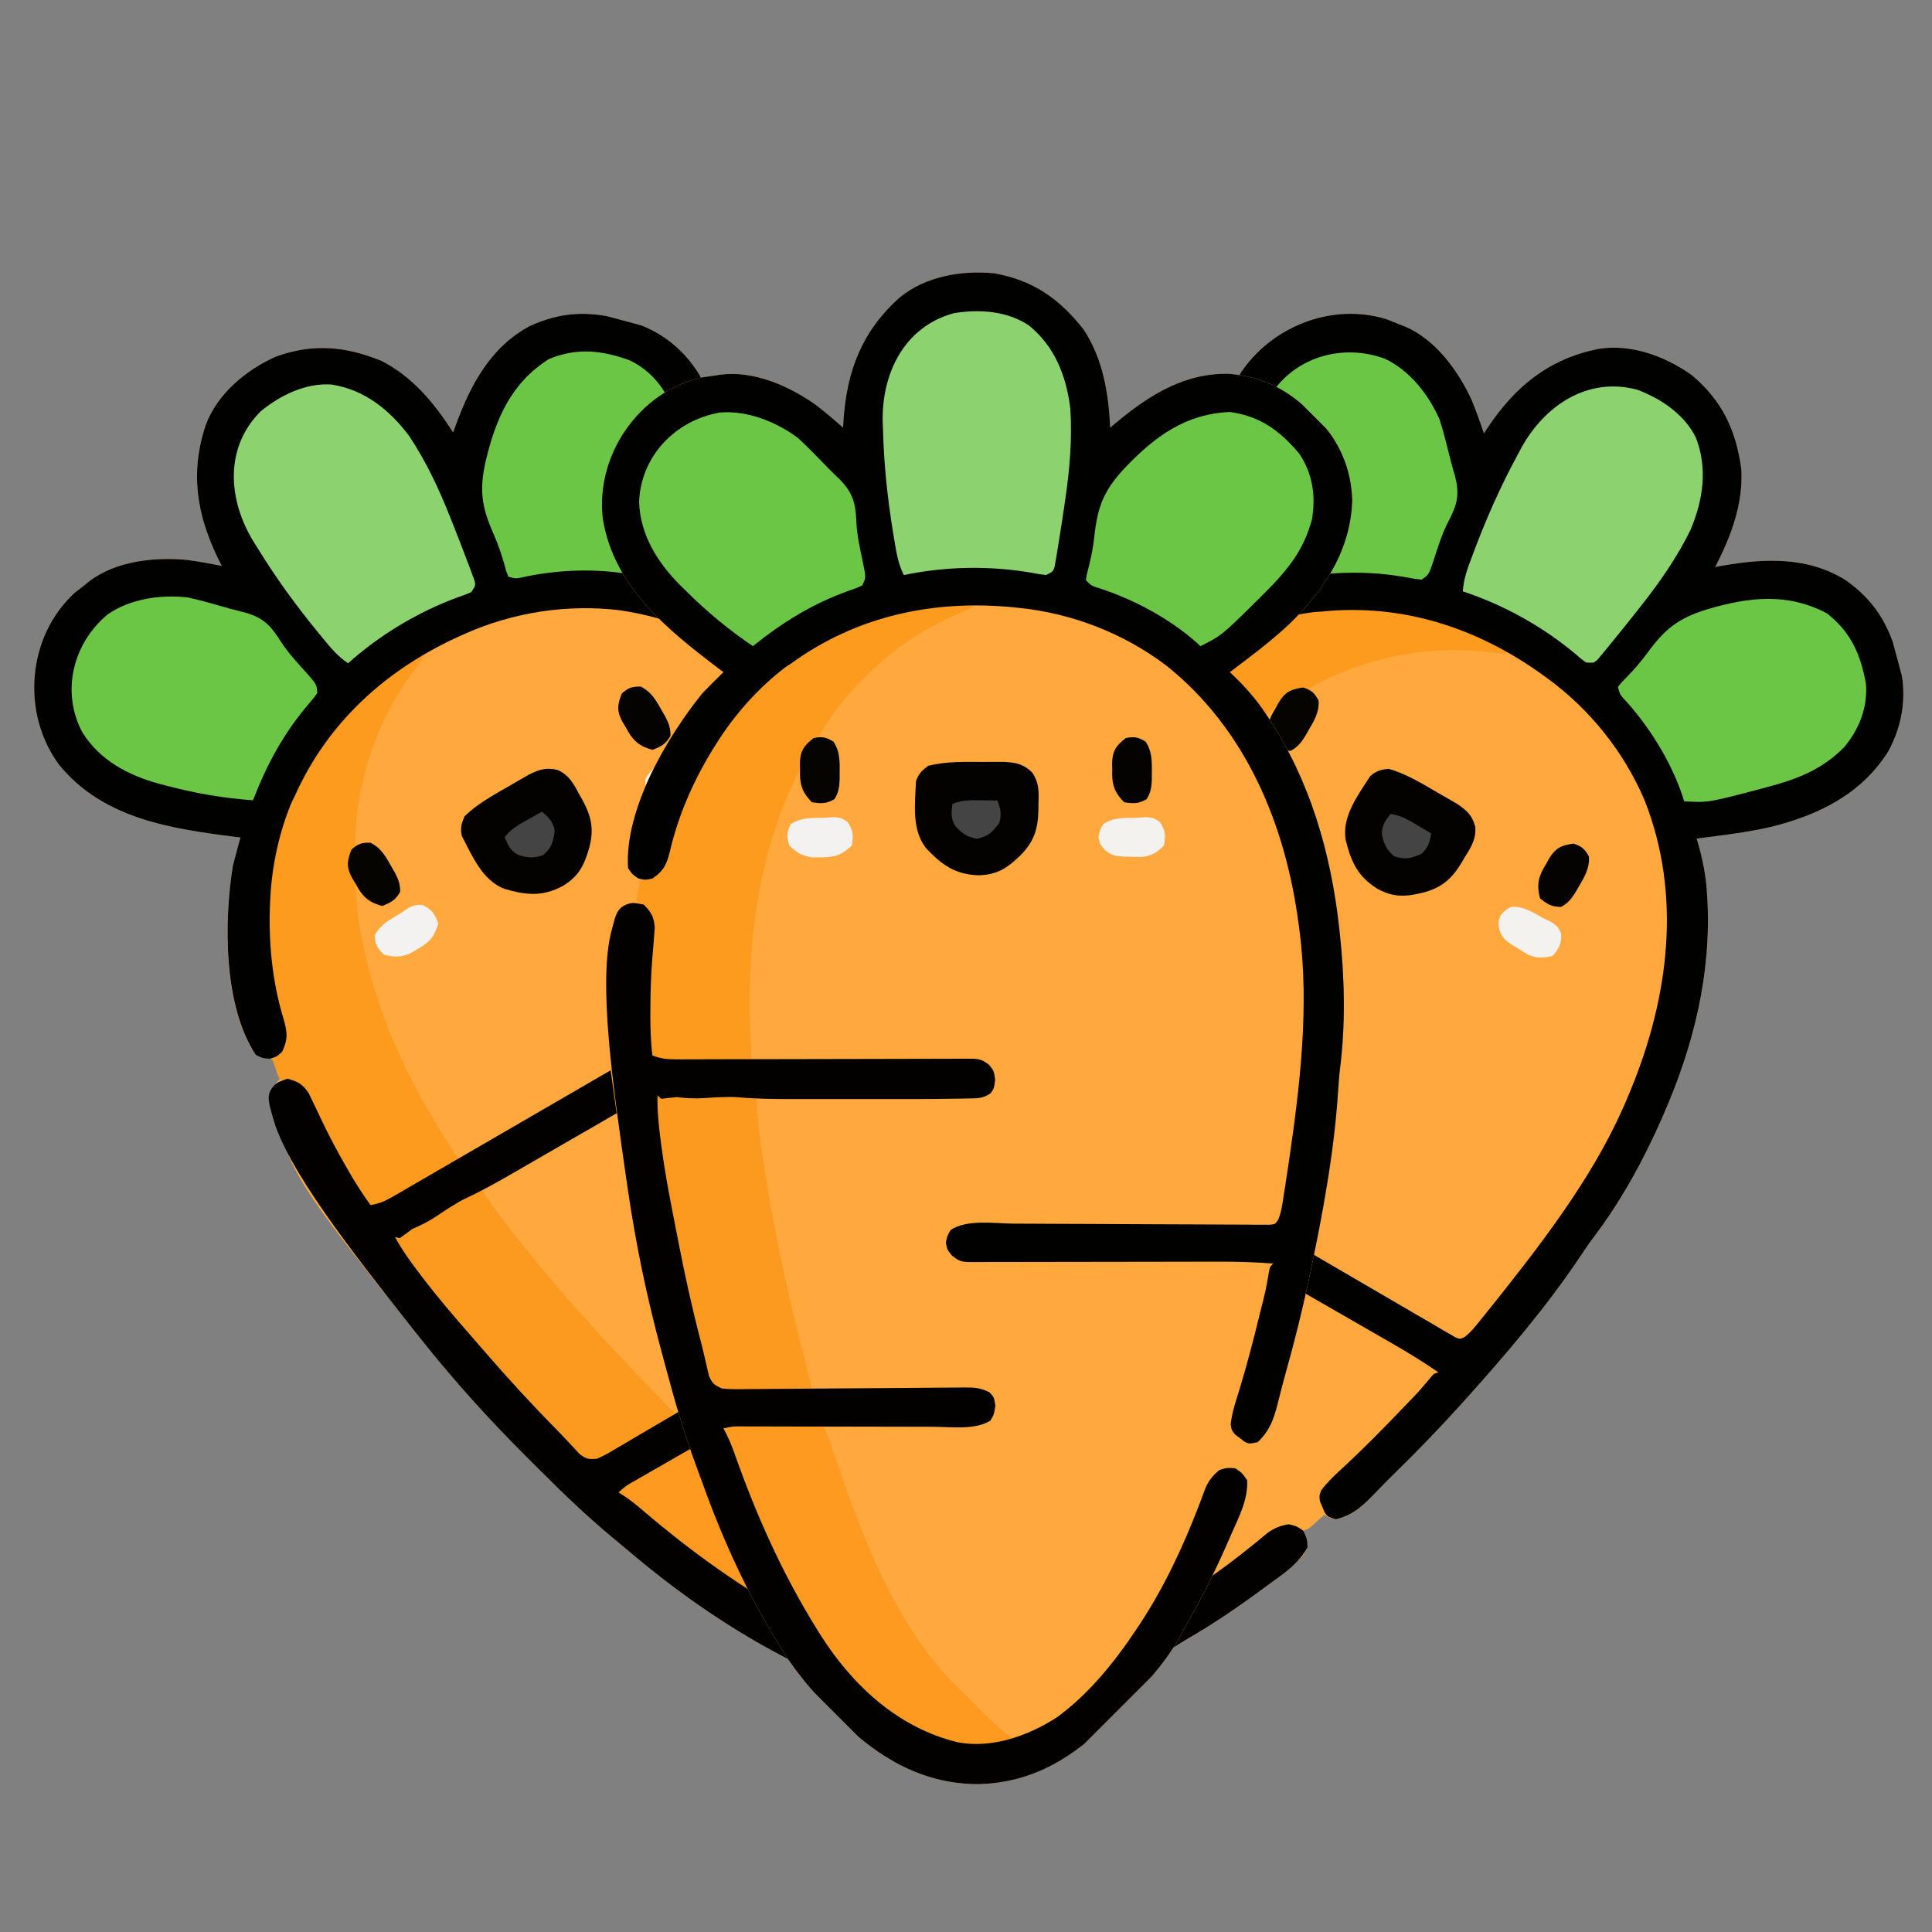 <svg width="200" height="200" viewBox="0 0 200 200" fill="none" xmlns="http://www.w3.org/2000/svg">
<rect x="0" y="0" width="200" height="200" fill="#808080" stroke="none"/>
<g clip-path="url(#clip0_757_5000)">
<g clip-path="url(#clip1_757_5000)">
<path d="M7.727 61.368C8.069 61.095 8.414 60.826 8.764 60.562C8.986 60.38 8.986 60.38 9.213 60.194C11.972 58.078 15.931 57.654 19.303 57.954C20.532 58.117 21.748 58.342 22.963 58.584C22.854 58.373 22.745 58.162 22.633 57.944C20.358 53.316 19.648 48.935 21.303 43.973C22.515 40.75 25.436 38.332 28.501 36.936C32.348 35.527 35.729 35.826 39.473 37.352C42.718 38.986 44.982 41.764 46.908 44.759C47.057 44.346 47.057 44.346 47.209 43.925C48.743 39.78 50.799 35.907 54.853 33.745C58.09 32.273 60.904 32.167 64.288 33.053C64.62 33.134 64.62 33.134 64.958 33.216C68.113 34.042 70.677 35.983 72.384 38.771C74.84 43.377 74.503 48.318 73.112 53.176C72.349 55.675 71.311 58.084 70.294 60.489C70.479 60.534 70.664 60.578 70.855 60.625C72.516 61.045 74.036 61.554 75.571 62.313C75.778 62.415 75.985 62.517 76.198 62.621C83.17 66.143 88.682 71.447 93.285 77.689C93.396 77.838 93.506 77.987 93.619 78.141C96.361 81.885 98.876 86.01 100.676 90.29C100.996 91.038 101.345 91.761 101.706 92.49C104.543 98.242 106.703 104.374 108.686 110.468C108.786 110.776 108.786 110.776 108.888 111.091C109.89 114.192 110.778 117.313 111.584 120.471C111.804 121.329 112.034 122.181 112.285 123.03C112.808 124.82 113.222 126.269 112.639 128.088C112.118 128.622 112.118 128.622 111.64 128.872C111.692 129.104 111.692 129.104 111.745 129.341C111.788 129.543 111.832 129.745 111.876 129.953C111.92 130.154 111.964 130.355 112.009 130.562C112.096 131.097 112.096 131.097 111.964 131.587C112.23 131.626 112.497 131.665 112.771 131.705C113.681 132.047 113.681 132.047 114.121 132.731C114.769 134.282 114.857 135.995 115.038 137.652C115.059 137.832 115.079 138.013 115.1 138.199C115.446 141.26 115.685 144.31 115.686 147.394C115.69 148.064 115.715 148.731 115.743 149.4C115.806 153.011 114.923 156.383 114.018 159.853C113.956 160.097 113.894 160.342 113.83 160.594C112.478 165.854 110.129 170.227 105.36 173.161C100.438 176.037 95.082 176.031 89.718 174.633C86.623 173.805 83.638 172.867 80.808 171.343C80.59 171.226 80.372 171.11 80.147 170.99C74.767 168.082 69.795 164.558 65.132 160.607C64.598 160.156 64.058 159.709 63.518 159.264C60.837 157.033 58.334 154.653 55.875 152.181C55.395 151.699 54.913 151.219 54.43 150.74C50.435 146.76 46.673 142.557 43.181 138.129C42.908 137.785 42.635 137.442 42.362 137.098C30.601 122.257 30.601 122.257 27.82 114.035C27.997 113.042 28.23 112.411 28.967 111.714C28.786 110.986 28.582 110.318 28.201 109.669C27.354 109.398 27.354 109.398 26.484 109.208C23.078 104.253 23.19 95.372 24.103 89.644C24.232 89.123 24.367 88.603 24.51 88.085C24.617 87.694 24.617 87.694 24.726 87.296C24.781 87.1 24.836 86.903 24.892 86.701C24.643 86.671 24.643 86.671 24.389 86.639C17.692 85.79 10.713 84.763 6.153 79.22C2.181 73.913 2.764 65.926 7.727 61.368Z" fill="#FEA83E"/>
<path d="M42.6 68.29C42.963 68.044 43.327 67.799 43.691 67.555C43.748 67.831 43.748 67.831 43.805 68.111C43.365 68.748 42.913 69.365 42.449 69.983C38.835 74.995 36.806 81.323 36.765 87.517C37.194 87.372 37.194 87.372 37.632 87.224C38.328 87.262 38.328 87.262 39.104 87.618C39.702 88.312 40.156 89.065 40.606 89.86C40.702 90.027 40.798 90.194 40.897 90.365C41.25 91.041 41.44 91.564 41.423 92.33C40.945 93.179 40.457 93.44 39.554 93.784C38.643 93.593 38.121 93.374 37.56 92.614C37.294 92.158 37.058 91.687 36.826 91.213C36.831 93.068 37.012 94.826 37.358 96.646C37.43 97.023 37.43 97.023 37.502 97.409C38.972 104.888 42.327 112.085 46.485 118.447C46.836 118.986 47.167 119.537 47.488 120.094C44.615 121.753 41.741 123.412 38.781 125.121C35.781 122.461 33.556 117.574 32.026 113.902C31.721 113.255 31.414 112.764 30.929 112.24C30.322 112.011 30.322 112.011 29.703 111.911C29.46 111.846 29.218 111.781 28.967 111.714C28.728 111.247 28.728 111.247 28.538 110.679C28.474 110.491 28.409 110.303 28.343 110.109C28.296 109.964 28.249 109.818 28.201 109.669C28.371 109.519 28.371 109.519 28.545 109.366C29.12 108.597 29.356 107.797 29.48 106.857C29.349 106.132 29.197 105.509 28.976 104.816C24.883 90.407 30.454 76.6 42.6 68.29Z" fill="#FD9B1F"/>
<path d="M40.756 128.542C40.887 128.051 40.887 128.051 41.595 127.616C41.875 127.464 42.154 127.311 42.442 127.153C42.669 127.014 42.897 126.874 43.131 126.73C43.686 126.435 43.686 126.435 44.177 126.567C44.329 126.378 44.329 126.378 44.484 126.185C44.966 125.679 45.43 125.373 46.035 125.027C46.224 124.917 46.414 124.806 46.609 124.693C47.107 124.46 47.107 124.46 47.597 124.592C47.691 124.465 47.785 124.338 47.881 124.208C48.469 123.625 49.075 123.389 49.84 123.09C49.927 123.224 50.015 123.359 50.105 123.498C51.056 124.943 52.074 126.316 53.146 127.672C53.401 127.995 53.401 127.995 53.66 128.324C57.912 133.687 62.468 138.697 67.242 143.597C68.129 144.508 69.013 145.423 69.897 146.339C68.343 147.434 66.743 148.439 65.106 149.407C64.811 149.583 64.517 149.761 64.225 149.941C63.797 150.205 63.365 150.46 62.932 150.716C62.679 150.868 62.425 151.021 62.163 151.179C61.435 151.431 61.435 151.431 60.708 151.222C60.013 150.782 59.482 150.335 58.907 149.749C58.694 149.533 58.481 149.317 58.262 149.094C57.92 148.738 57.92 148.738 57.571 148.375C57.452 148.253 57.334 148.13 57.211 148.004C51.815 142.433 46.687 136.519 42.084 130.275C41.756 129.832 41.419 129.395 41.066 128.972C40.912 128.759 40.912 128.759 40.756 128.542Z" fill="#FC9A1F"/>
<path d="M7.727 61.369C8.069 61.095 8.414 60.826 8.764 60.562C8.986 60.38 8.986 60.38 9.213 60.194C11.972 58.078 15.931 57.654 19.303 57.954C20.532 58.117 21.748 58.342 22.963 58.584C22.854 58.373 22.745 58.162 22.633 57.944C20.358 53.316 19.648 48.935 21.303 43.973C22.515 40.75 25.436 38.332 28.501 36.936C32.348 35.527 35.729 35.826 39.473 37.352C42.718 38.986 44.982 41.764 46.908 44.759C47.057 44.347 47.057 44.347 47.209 43.925C48.743 39.78 50.798 35.907 54.853 33.745C58.09 32.273 60.904 32.167 64.288 33.053C64.62 33.134 64.62 33.134 64.958 33.216C68.113 34.042 70.677 35.983 72.384 38.771C74.84 43.377 74.503 48.318 73.112 53.176C72.349 55.675 71.311 58.084 70.294 60.489C70.479 60.534 70.664 60.579 70.855 60.625C72.516 61.045 74.036 61.554 75.571 62.314C75.778 62.415 75.985 62.517 76.198 62.621C83.17 66.143 88.682 71.447 93.285 77.69C93.396 77.838 93.506 77.987 93.619 78.141C96.36 81.885 98.876 86.01 100.676 90.29C100.996 91.038 101.345 91.761 101.706 92.49C104.543 98.242 106.703 104.374 108.686 110.468C108.786 110.776 108.786 110.776 108.888 111.091C109.89 114.192 110.778 117.313 111.584 120.471C111.804 121.329 112.034 122.181 112.285 123.03C112.809 124.827 113.195 126.257 112.639 128.088C111.951 128.692 111.951 128.692 111.412 128.719C111.118 128.677 111.118 128.677 110.817 128.635C110.62 128.611 110.424 128.588 110.222 128.564C109.678 128.346 109.678 128.346 109.289 127.873C108.813 126.757 108.575 125.613 108.312 124.431C107.702 121.799 106.995 119.205 106.234 116.613C106.183 116.438 106.132 116.263 106.079 116.082C105.539 114.153 105.539 114.153 104.858 112.272C104.661 111.755 104.661 111.755 104.792 111.265C103.07 112.084 101.411 112.982 99.763 113.941C99.515 114.084 99.267 114.228 99.011 114.376C98.477 114.685 97.943 114.995 97.409 115.305C96.564 115.795 95.719 116.284 94.874 116.773C93.084 117.809 91.294 118.847 89.504 119.884C87.423 121.091 85.342 122.297 83.26 123.501C82.426 123.984 81.593 124.468 80.759 124.951C80.252 125.245 79.744 125.539 79.236 125.833C79.003 125.968 78.771 126.104 78.531 126.243C78.319 126.365 78.108 126.488 77.889 126.614C77.705 126.721 77.52 126.827 77.331 126.938C76.663 127.287 76.343 127.297 75.589 127.18C74.843 126.898 74.843 126.898 74.367 126.343C74.125 125.654 74.125 125.654 74.137 124.934C75.061 123.116 77.689 122.121 79.414 121.142C79.669 120.996 79.924 120.851 80.187 120.701C80.736 120.387 81.286 120.074 81.836 119.761C82.854 119.18 83.87 118.598 84.887 118.016C85.035 117.931 85.183 117.846 85.336 117.758C85.485 117.673 85.634 117.587 85.788 117.499C87.805 116.343 89.824 115.189 91.844 114.039C93.359 113.177 94.871 112.311 96.381 111.443C96.957 111.113 97.534 110.784 98.112 110.457C98.916 110.001 99.718 109.54 100.519 109.078C100.759 108.944 101 108.809 101.248 108.67C101.465 108.544 101.681 108.417 101.904 108.287C102.189 108.125 102.189 108.125 102.479 107.959C102.932 107.63 102.932 107.63 102.971 107.087C102.859 106.233 102.537 105.459 102.224 104.662C102.12 104.39 102.12 104.39 102.013 104.113C101.8 103.562 101.584 103.012 101.368 102.462C101.192 102.012 101.192 102.012 101.013 101.553C98.053 94.087 94.741 86.3 89.799 79.91C89.676 79.75 89.554 79.589 89.427 79.424C83.11 71.224 74.613 64.713 64.157 63.173C58.726 62.519 53.149 63.377 48.158 65.598C47.993 65.671 47.828 65.745 47.658 65.82C40.025 69.254 33.941 74.729 30.507 82.423C30.4 82.639 30.293 82.854 30.183 83.076C28.922 86.082 28.168 89.546 27.992 92.789C27.983 92.968 27.973 93.147 27.963 93.332C27.77 97.415 28.159 101.536 29.346 105.457C29.75 106.821 29.833 107.593 29.2 108.885C28.637 109.391 28.637 109.391 27.956 109.603C27.198 109.548 27.198 109.548 26.484 109.209C23.125 104.158 23.178 95.443 24.103 89.644C24.232 89.123 24.367 88.603 24.51 88.085C24.617 87.694 24.617 87.694 24.726 87.296C24.781 87.1 24.836 86.903 24.892 86.701C24.643 86.671 24.643 86.671 24.389 86.639C17.692 85.79 10.713 84.763 6.153 79.22C2.181 73.913 2.764 65.926 7.727 61.369Z" fill="#010100"/>
<path d="M26.989 42.577C29.016 40.916 31.62 39.632 34.303 39.805C37.703 40.324 40.312 42.407 42.344 45.114C44.126 47.784 45.46 50.647 46.635 53.624C46.71 53.811 46.785 53.998 46.862 54.192C47.371 55.465 47.864 56.743 48.347 58.025C48.453 58.3 48.557 58.574 48.666 58.857C48.75 59.089 48.835 59.321 48.922 59.559C48.993 59.753 49.065 59.947 49.138 60.147C49.227 60.627 49.227 60.627 48.785 61.297C48.177 61.56 48.177 61.56 47.394 61.828C43.237 63.366 39.339 65.708 36.035 68.658C34.935 67.937 34.176 66.991 33.351 65.984C33.203 65.804 33.054 65.624 32.901 65.438C30.61 62.637 28.517 59.762 26.629 56.675C26.438 56.372 26.438 56.372 26.243 56.064C23.589 51.729 23.223 46.337 26.989 42.577Z" fill="#8CD26F"/>
<path d="M11.134 63.612C13.463 61.982 16.666 61.521 19.459 61.851C20.91 62.171 22.337 62.591 23.765 62.998C24.276 63.141 24.791 63.269 25.306 63.394C27.2 63.919 27.982 64.687 29.021 66.335C29.799 67.56 30.793 68.612 31.759 69.689C32.789 70.86 32.789 70.86 32.842 71.746C32.478 72.265 32.478 72.265 31.973 72.843C29.355 75.926 27.642 79.088 26.189 82.843C23.17 82.635 20.296 82.137 17.368 81.367C17.07 81.29 16.772 81.214 16.465 81.135C13.273 80.263 10.337 78.701 8.534 75.829C6.294 71.633 7.537 66.611 11.134 63.612Z" fill="#6CC646"/>
<path d="M50.303 47.63C51.347 43.303 52.922 39.639 56.828 37.166C59.739 35.968 62.291 36.255 65.202 37.307C67.427 38.392 68.893 40.235 69.746 42.548C70.607 45.738 70.175 48.369 69.328 51.523C69.243 51.841 69.158 52.158 69.07 52.486C67.659 57.631 67.659 57.631 66.304 59.683C66.162 59.648 66.021 59.614 65.875 59.579C62.036 58.778 57.676 58.937 53.856 59.811C53.366 59.896 53.366 59.896 52.631 59.699C52.408 59.155 52.408 59.155 52.206 58.402C51.908 57.361 51.581 56.382 51.142 55.391C49.854 52.481 49.581 50.751 50.303 47.63Z" fill="#6CC646"/>
<path d="M64.031 154.493C64.696 153.608 65.581 153.11 66.518 152.558C66.687 152.459 66.856 152.359 67.03 152.256C67.386 152.046 67.742 151.838 68.099 151.63C68.646 151.311 69.188 150.985 69.73 150.658C70.077 150.455 70.424 150.253 70.772 150.051C70.933 149.952 71.095 149.854 71.262 149.752C72.391 149.109 72.391 149.109 73.176 149.323C73.781 149.774 74.354 150.237 74.917 150.74C75.148 150.943 75.378 151.146 75.616 151.355C75.984 151.681 75.984 151.681 76.36 152.013C82.504 157.382 89.983 163.314 97.997 165.469C98.164 165.514 98.331 165.559 98.503 165.605C98.854 165.7 99.205 165.793 99.557 165.886C100.089 166.027 100.62 166.171 101.151 166.315C102.782 166.753 104.383 167.166 106.066 167.333C103.491 170.142 100.313 171.441 96.51 171.607C91.755 171.805 86.935 170.125 82.775 167.927C82.522 167.793 82.522 167.793 82.263 167.657C75.58 164.086 69.746 159.423 64.031 154.493Z" fill="#FD9A1F"/>
<path d="M48.087 84.505C49.44 83.188 51.136 82.267 52.763 81.338C52.994 81.203 53.226 81.068 53.464 80.929C53.689 80.8 53.914 80.671 54.145 80.537C54.347 80.421 54.548 80.306 54.755 80.186C55.862 79.644 56.538 79.414 57.752 79.715C58.909 80.251 59.379 81.118 59.955 82.214C60.054 82.389 60.154 82.565 60.257 82.745C61.222 84.496 61.515 85.823 60.989 87.797C60.449 89.631 59.916 90.689 58.294 91.698C56.164 92.84 54.515 92.682 52.224 92.016C49.926 91.133 48.889 88.613 47.806 86.533C47.637 85.705 47.762 85.293 48.087 84.505Z" fill="#030201"/>
<path d="M66.814 80.651C67.398 79.5 68.35 79.039 69.438 78.397C69.711 78.21 69.983 78.023 70.264 77.83C70.993 77.499 70.993 77.499 71.77 77.543C72.722 78.024 72.998 78.451 73.362 79.448C73.062 80.492 72.801 80.991 71.927 81.65C71.652 81.796 71.377 81.942 71.093 82.093C70.817 82.244 70.541 82.394 70.257 82.549C69.442 82.946 69.158 83.035 68.265 82.897C67.519 82.615 67.519 82.615 67.044 82.06C66.801 81.371 66.801 81.371 66.814 80.651Z" fill="#F4F2EF"/>
<path d="M38.811 96.805C39.416 95.667 40.362 95.198 41.451 94.556C41.723 94.368 41.996 94.181 42.276 93.988C43.006 93.658 43.006 93.658 43.782 93.702C44.735 94.182 45.01 94.61 45.375 95.607C44.965 96.998 44.431 97.567 43.182 98.272C42.92 98.427 42.659 98.581 42.389 98.74C41.398 99.115 40.803 99.077 39.777 98.839C39.049 98.159 38.815 97.806 38.811 96.805Z" fill="#F4F2F0"/>
<path d="M36.389 87.942C37.077 87.337 37.438 87.221 38.352 87.236C39.504 87.821 39.983 88.758 40.606 89.861C40.702 90.027 40.798 90.194 40.897 90.366C41.25 91.041 41.44 91.564 41.423 92.33C40.945 93.179 40.457 93.44 39.554 93.785C38.331 93.438 37.688 92.985 37.034 91.885C36.951 91.736 36.869 91.586 36.784 91.432C36.693 91.287 36.603 91.141 36.509 90.991C35.851 89.838 35.893 89.153 36.389 87.942Z" fill="#060401"/>
<path d="M64.376 71.783C65.064 71.178 65.426 71.062 66.339 71.077C67.491 71.663 67.97 72.6 68.593 73.702C68.689 73.869 68.785 74.035 68.884 74.207C69.237 74.883 69.427 75.406 69.41 76.172C68.932 77.021 68.444 77.282 67.542 77.626C66.319 77.28 65.676 76.827 65.021 75.727C64.939 75.577 64.856 75.428 64.771 75.274C64.681 75.128 64.59 74.983 64.497 74.833C63.838 73.679 63.88 72.994 64.376 71.783Z" fill="#050301"/>
<path d="M52.239 86.669C52.884 85.816 53.669 85.387 54.594 84.868C54.876 84.709 55.157 84.55 55.448 84.387C55.664 84.267 55.879 84.147 56.102 84.024C56.816 84.632 57.212 85.017 57.424 85.955C57.255 87.192 57.154 87.686 56.226 88.526C55.196 88.863 54.647 88.817 53.633 88.49C52.85 88.07 52.573 87.466 52.239 86.669Z" fill="#444444"/>
<path d="M28.214 112.564C28.647 112.012 28.913 111.979 29.769 111.666C30.855 111.965 31.316 112.219 31.957 113.157C32.111 113.468 32.26 113.781 32.403 114.097C32.525 114.346 32.525 114.346 32.649 114.6C32.881 115.077 33.106 115.556 33.329 116.037C34.106 117.682 34.964 119.265 35.87 120.842C35.984 121.041 36.098 121.24 36.216 121.446C36.878 122.589 37.577 123.677 38.356 124.744C39.25 124.608 39.893 124.322 40.673 123.87C41.031 123.663 41.031 123.663 41.397 123.453C41.786 123.225 41.786 123.225 42.184 122.993C42.459 122.834 42.734 122.674 43.018 122.51C43.616 122.164 44.213 121.818 44.81 121.47C45.753 120.921 46.698 120.374 47.643 119.827C49.136 118.963 50.629 118.097 52.121 117.23C54.795 115.677 57.47 114.125 60.147 112.576C61.086 112.031 62.025 111.486 62.964 110.941C63.683 110.522 64.404 110.105 65.124 109.688C65.385 109.536 65.645 109.384 65.914 109.227C66.151 109.09 66.389 108.953 66.633 108.811C66.943 108.631 66.943 108.631 67.26 108.447C67.942 108.086 68.264 108.057 69.038 108.158C69.795 108.459 69.795 108.459 70.356 109.185C70.692 110.014 70.692 110.014 70.644 110.614C70.242 111.513 69.685 111.778 68.846 112.283C68.691 112.378 68.535 112.473 68.375 112.57C67.878 112.871 67.378 113.166 66.877 113.46C66.561 113.648 66.246 113.836 65.93 114.023C64.936 114.61 63.937 115.187 62.938 115.762C62.571 115.974 62.205 116.186 61.839 116.398C61.078 116.837 60.317 117.276 59.556 117.715C58.585 118.274 57.616 118.834 56.646 119.395C55.892 119.831 55.139 120.266 54.384 120.701C54.027 120.907 53.669 121.114 53.312 121.321C51.56 122.334 49.816 123.323 47.974 124.167C47.042 124.674 46.168 125.233 45.294 125.831C44.452 126.403 43.625 126.82 42.687 127.219C42.451 127.394 42.214 127.569 41.97 127.75C41.775 127.893 41.579 128.035 41.378 128.183C41.216 128.139 41.054 128.096 40.887 128.051C41.603 129.366 42.445 130.544 43.351 131.734C43.504 131.937 43.658 132.139 43.817 132.347C45.326 134.313 46.923 136.194 48.557 138.056C49.126 138.706 49.691 139.358 50.256 140.011C52.628 142.742 55.053 145.4 57.598 147.971C58.005 148.386 58.403 148.808 58.798 149.234C59.015 149.464 59.231 149.694 59.454 149.932C59.633 150.125 59.811 150.318 59.995 150.517C60.686 151.052 60.934 151.077 61.811 151.007C62.605 150.664 63.334 150.221 64.075 149.778C64.412 149.58 64.412 149.58 64.757 149.379C65.246 149.093 65.733 148.806 66.22 148.517C66.991 148.061 67.764 147.608 68.537 147.157C70.458 146.035 72.376 144.907 74.292 143.778C75.912 142.824 77.533 141.873 79.157 140.926C79.919 140.48 80.678 140.03 81.437 139.58C81.904 139.307 82.372 139.034 82.839 138.762C83.155 138.572 83.155 138.572 83.477 138.378C84.377 137.859 84.959 137.55 86.01 137.496C86.671 137.69 86.671 137.69 87.241 138.385C87.569 139.245 87.569 139.245 87.568 139.984C86.677 141.644 84.404 142.553 82.8 143.47C82.5 143.643 82.5 143.643 82.194 143.819C81.765 144.066 81.335 144.313 80.906 144.559C80.226 144.949 79.547 145.339 78.869 145.73C77.431 146.558 75.992 147.384 74.554 148.211C72.879 149.173 71.206 150.135 69.532 151.098C68.863 151.483 68.193 151.868 67.522 152.252C67.115 152.487 66.707 152.721 66.299 152.956C66.112 153.063 65.925 153.17 65.733 153.28C64.81 153.794 64.81 153.794 64.031 154.493C64.229 154.619 64.427 154.746 64.63 154.876C65.301 155.33 65.903 155.804 66.515 156.333C71.607 160.682 76.926 164.52 82.841 167.682C83.03 167.783 83.219 167.884 83.414 167.988C88.937 170.874 95.199 172.295 101.27 170.517C104.681 169.339 107.291 166.266 108.893 163.121C110.537 159.393 111.197 155.203 111.45 151.164C111.464 150.967 111.477 150.769 111.491 150.565C111.769 146.023 111.367 141.291 110.65 136.803C110.623 136.632 110.596 136.461 110.568 136.284C110.491 135.81 110.41 135.337 110.328 134.864C110.257 133.974 110.344 133.385 110.655 132.551C111.227 131.948 111.227 131.948 111.964 131.587C112.853 131.645 112.853 131.645 113.681 132.047C114.753 133.741 114.825 135.699 115.038 137.652C115.059 137.832 115.079 138.013 115.1 138.199C115.446 141.26 115.685 144.31 115.686 147.394C115.69 148.064 115.715 148.731 115.743 149.4C115.806 153.011 114.923 156.384 114.018 159.853C113.956 160.098 113.894 160.342 113.83 160.594C112.478 165.854 110.129 170.227 105.36 173.161C100.438 176.038 95.082 176.031 89.718 174.634C86.623 173.805 83.638 172.867 80.808 171.343C80.59 171.227 80.372 171.11 80.147 170.99C74.767 168.082 69.795 164.558 65.132 160.608C64.598 160.156 64.058 159.71 63.518 159.264C60.837 157.034 58.334 154.653 55.875 152.181C55.395 151.699 54.913 151.219 54.43 150.741C50.435 146.76 46.673 142.557 43.181 138.129C42.908 137.785 42.679 137.503 42.362 137.098C36.76 129.956 29.582 120.945 28.207 115.536C27.906 114.354 27.497 113.476 28.214 112.564Z" fill="#020100"/>
</g>
<g clip-path="url(#clip2_757_5000)">
<path d="M143.59 33.06C143.998 33.219 144.404 33.384 144.807 33.556C145.076 33.657 145.076 33.657 145.351 33.76C148.563 35.091 150.91 38.308 152.335 41.378C152.809 42.524 153.222 43.689 153.62 44.863C153.749 44.663 153.877 44.463 154.009 44.258C156.88 39.973 160.318 37.167 165.443 36.12C168.841 35.558 172.395 36.879 175.137 38.835C178.28 41.462 179.712 44.539 180.262 48.545C180.47 52.172 179.196 55.522 177.565 58.687C177.997 58.61 177.997 58.61 178.438 58.532C182.795 57.787 187.176 57.631 191.076 60.062C193.969 62.129 195.468 64.512 196.393 67.886C196.489 68.214 196.489 68.214 196.587 68.548C197.449 71.693 197.05 74.884 195.489 77.756C192.729 82.186 188.281 84.365 183.378 85.59C180.832 86.178 178.227 86.484 175.636 86.805C175.69 86.988 175.743 87.171 175.799 87.359C176.265 89.008 176.584 90.579 176.694 92.288C176.71 92.518 176.725 92.748 176.741 92.985C177.178 100.783 175.34 108.209 172.235 115.317C172.162 115.487 172.088 115.657 172.012 115.832C170.139 120.078 167.825 124.318 165.018 128.018C164.53 128.668 164.079 129.333 163.628 130.009C160.065 135.342 155.835 140.279 151.548 145.043C151.332 145.284 151.332 145.284 151.11 145.53C148.926 147.948 146.667 150.278 144.335 152.555C143.702 153.174 143.079 153.799 142.469 154.441C141.18 155.789 140.133 156.872 138.266 157.277C137.543 157.093 137.543 157.093 137.088 156.804C136.912 156.965 136.912 156.965 136.733 157.129C136.58 157.267 136.427 157.406 136.269 157.549C136.117 157.687 135.965 157.826 135.808 157.968C135.389 158.311 135.389 158.311 134.898 158.442C134.998 158.692 135.097 158.942 135.2 159.199C135.358 160.159 135.358 160.159 134.986 160.882C133.967 162.219 132.527 163.151 131.183 164.136C131.037 164.244 130.891 164.352 130.74 164.463C128.262 166.294 125.74 168.026 123.07 169.568C122.492 169.907 121.927 170.262 121.361 170.621C118.265 172.48 114.903 173.402 111.446 174.353C111.203 174.422 110.96 174.49 110.71 174.561C105.479 176.02 100.518 176.173 95.592 173.51C90.64 170.685 87.968 166.043 86.496 160.699C85.665 157.605 84.986 154.551 84.891 151.338C84.882 151.091 84.874 150.844 84.865 150.589C84.694 144.476 85.26 138.408 86.35 132.395C86.474 131.705 86.591 131.015 86.707 130.325C87.297 126.888 88.108 123.529 89.019 120.164C89.197 119.508 89.371 118.85 89.544 118.192C90.994 112.742 92.752 107.383 94.841 102.145C95.002 101.737 95.163 101.328 95.324 100.92C102.296 83.314 102.296 83.314 108.026 76.794C108.976 76.452 109.638 76.338 110.61 76.628C111.15 76.107 111.626 75.596 111.999 74.942C111.809 74.072 111.809 74.072 111.539 73.225C114.126 67.797 121.874 63.453 127.291 61.381C127.807 61.231 128.325 61.088 128.845 60.953C129.237 60.851 129.237 60.851 129.637 60.746C129.834 60.695 130.031 60.645 130.234 60.592C130.136 60.361 130.136 60.361 130.037 60.125C127.423 53.902 124.823 47.344 127.344 40.623C129.954 34.53 137.162 31.041 143.59 33.06Z" fill="#FEA83E"/>
<path d="M155.032 66.722C155.427 66.913 155.821 67.106 156.215 67.299C156.004 67.486 156.004 67.486 155.79 67.676C155.019 67.614 154.259 67.531 153.492 67.438C147.343 66.814 140.849 68.221 135.464 71.282C135.805 71.582 135.805 71.582 136.152 71.887C136.467 72.509 136.467 72.509 136.546 73.358C136.245 74.223 135.819 74.993 135.355 75.78C135.259 75.947 135.162 76.113 135.063 76.285C134.655 76.928 134.297 77.355 133.625 77.723C132.651 77.733 132.18 77.441 131.431 76.832C131.141 75.947 131.07 75.385 131.448 74.519C131.709 74.061 132 73.621 132.294 73.183C130.69 74.115 129.258 75.15 127.855 76.361C127.564 76.611 127.564 76.611 127.266 76.866C121.524 81.879 116.968 88.383 113.538 95.165C113.247 95.738 112.935 96.3 112.614 96.857C109.74 95.198 106.867 93.539 103.906 91.83C104.71 87.902 107.83 83.532 110.245 80.371C110.653 79.783 110.924 79.272 111.136 78.59C111.03 77.95 111.03 77.95 110.807 77.364C110.742 77.121 110.677 76.878 110.61 76.628C110.895 76.187 110.895 76.187 111.292 75.739C111.423 75.589 111.553 75.439 111.688 75.284C111.79 75.171 111.893 75.058 111.998 74.941C112.213 75.014 112.213 75.014 112.432 75.088C113.386 75.202 114.196 75.006 115.073 74.643C115.635 74.168 116.099 73.725 116.588 73.186C127.021 62.437 141.763 60.358 155.032 66.722Z" fill="#FD9B1F"/>
<path d="M101.931 95.251C102.422 95.119 102.422 95.119 103.152 95.515C103.424 95.681 103.696 95.846 103.977 96.017C104.211 96.144 104.446 96.271 104.688 96.401C105.221 96.735 105.221 96.735 105.352 97.226C105.592 97.263 105.592 97.263 105.836 97.301C106.515 97.466 107.012 97.714 107.614 98.065C107.805 98.174 107.995 98.283 108.191 98.395C108.641 98.71 108.641 98.71 108.773 99.201C108.929 99.218 109.086 99.236 109.247 99.254C110.046 99.472 110.553 99.879 111.195 100.392C111.122 100.535 111.049 100.678 110.974 100.825C110.198 102.371 109.518 103.939 108.88 105.546C108.727 105.928 108.727 105.928 108.572 106.317C106.054 112.681 103.993 119.131 102.136 125.716C101.79 126.94 101.44 128.163 101.089 129.386C99.363 128.588 97.693 127.704 96.037 126.771C95.737 126.604 95.436 126.438 95.133 126.275C94.691 126.036 94.254 125.79 93.817 125.543C93.557 125.4 93.298 125.256 93.031 125.108C92.448 124.604 92.448 124.604 92.266 123.87C92.299 123.048 92.421 122.365 92.641 121.573C92.722 121.281 92.803 120.989 92.886 120.688C93.023 120.214 93.023 120.214 93.162 119.73C93.209 119.566 93.256 119.402 93.304 119.232C95.431 111.774 97.988 104.376 101.094 97.268C101.314 96.762 101.524 96.252 101.714 95.734C101.822 95.495 101.822 95.495 101.931 95.251Z" fill="#FC9A1F"/>
<path d="M143.59 33.06C143.998 33.219 144.404 33.384 144.807 33.556C145.076 33.657 145.076 33.657 145.351 33.76C148.563 35.091 150.909 38.308 152.335 41.378C152.809 42.524 153.222 43.689 153.62 44.863C153.748 44.663 153.877 44.463 154.009 44.258C156.88 39.973 160.318 37.167 165.443 36.12C168.841 35.558 172.395 36.879 175.137 38.835C178.28 41.462 179.712 44.539 180.262 48.545C180.47 52.172 179.196 55.522 177.565 58.687C177.997 58.61 177.997 58.61 178.438 58.532C182.795 57.787 187.176 57.631 191.076 60.062C193.969 62.129 195.468 64.512 196.393 67.886C196.489 68.214 196.489 68.214 196.586 68.548C197.449 71.693 197.05 74.884 195.489 77.756C192.728 82.186 188.281 84.365 183.378 85.59C180.832 86.178 178.226 86.484 175.636 86.805C175.69 86.988 175.743 87.171 175.799 87.359C176.265 89.008 176.584 90.579 176.694 92.288C176.71 92.518 176.725 92.748 176.741 92.985C177.177 100.783 175.34 108.209 172.235 115.317C172.161 115.487 172.088 115.656 172.012 115.832C170.139 120.078 167.825 124.318 165.018 128.018C164.53 128.668 164.078 129.333 163.628 130.009C160.065 135.342 155.835 140.279 151.548 145.043C151.332 145.284 151.332 145.284 151.11 145.53C148.925 147.948 146.667 150.278 144.335 152.555C143.702 153.174 143.079 153.799 142.469 154.441C141.175 155.794 140.129 156.842 138.266 157.277C137.399 156.983 137.399 156.983 137.106 156.53C136.995 156.254 136.995 156.254 136.881 155.972C136.803 155.79 136.725 155.609 136.644 155.421C136.562 154.842 136.562 154.842 136.777 154.268C137.505 153.298 138.377 152.52 139.269 151.701C141.244 149.857 143.137 147.947 145.001 145.992C145.127 145.861 145.253 145.729 145.383 145.593C146.783 144.16 146.783 144.16 148.072 142.63C148.421 142.201 148.421 142.201 148.912 142.07C147.341 140.988 145.734 140 144.08 139.052C143.831 138.909 143.583 138.766 143.327 138.619C142.792 138.311 142.256 138.003 141.721 137.695C140.874 137.209 140.028 136.722 139.182 136.235C137.39 135.202 135.596 134.17 133.803 133.139C131.717 131.94 129.633 130.741 127.548 129.54C126.713 129.059 125.878 128.579 125.042 128.1C124.534 127.807 124.026 127.514 123.517 127.221C123.284 127.087 123.05 126.954 122.81 126.816C122.598 126.694 122.386 126.571 122.168 126.445C121.983 126.339 121.798 126.233 121.608 126.123C120.972 125.72 120.803 125.448 120.527 124.736C120.398 123.949 120.398 123.949 120.641 123.26C121.117 122.705 121.117 122.705 121.746 122.356C123.782 122.247 125.958 124.025 127.668 125.03C127.922 125.178 128.176 125.326 128.437 125.478C128.984 125.797 129.53 126.117 130.076 126.436C131.087 127.028 132.1 127.617 133.113 128.206C133.26 128.292 133.408 128.378 133.56 128.467C133.709 128.553 133.857 128.64 134.01 128.729C136.02 129.898 138.029 131.069 140.035 132.244C141.539 133.124 143.045 134.001 144.552 134.875C145.126 135.208 145.699 135.544 146.271 135.88C147.068 136.349 147.868 136.813 148.668 137.275C148.905 137.416 149.143 137.557 149.387 137.703C149.605 137.827 149.822 137.952 150.046 138.08C150.329 138.245 150.329 138.245 150.618 138.414C151.129 138.642 151.129 138.642 151.619 138.403C152.302 137.879 152.812 137.213 153.345 136.544C153.529 136.318 153.529 136.318 153.716 136.087C154.087 135.627 154.455 135.165 154.823 134.703C155.125 134.325 155.125 134.325 155.432 133.941C160.418 127.645 165.506 120.883 168.569 113.408C168.647 113.221 168.724 113.035 168.804 112.843C172.747 103.272 174.137 92.658 170.242 82.833C168.094 77.802 164.562 73.402 160.144 70.19C159.997 70.084 159.851 69.978 159.701 69.868C152.911 64.974 145.127 62.443 136.747 63.316C136.507 63.331 136.266 63.346 136.019 63.362C132.785 63.773 129.409 64.852 126.512 66.321C126.352 66.402 126.192 66.483 126.028 66.567C122.395 68.442 119.02 70.839 116.218 73.827C115.239 74.859 114.612 75.317 113.177 75.415C112.457 75.18 112.457 75.18 111.933 74.696C111.602 74.013 111.602 74.013 111.538 73.225C114.233 67.791 121.807 63.479 127.291 61.381C127.807 61.231 128.325 61.088 128.845 60.953C129.237 60.851 129.237 60.851 129.637 60.746C129.834 60.695 130.031 60.645 130.234 60.592C130.136 60.361 130.136 60.361 130.037 60.125C127.423 53.902 124.823 47.344 127.344 40.623C129.953 34.53 137.162 31.041 143.59 33.06Z" fill="#010100"/>
<path d="M169.496 40.346C171.948 41.271 174.361 42.884 175.553 45.295C176.804 48.498 176.304 51.799 174.976 54.912C173.555 57.791 171.742 60.377 169.752 62.884C169.627 63.042 169.502 63.201 169.374 63.364C168.525 64.441 167.665 65.507 166.796 66.567C166.611 66.796 166.425 67.024 166.235 67.259C166.076 67.448 165.918 67.637 165.755 67.832C165.622 67.991 165.49 68.15 165.354 68.313C164.983 68.63 164.983 68.63 164.181 68.582C163.649 68.187 163.649 68.187 163.026 67.643C159.615 64.812 155.638 62.607 151.432 61.221C151.506 59.907 151.946 58.778 152.405 57.559C152.487 57.341 152.569 57.122 152.653 56.897C153.933 53.512 155.377 50.262 157.106 47.083C157.273 46.767 157.273 46.767 157.442 46.444C159.869 41.978 164.356 38.965 169.496 40.346Z" fill="#8CD26F"/>
<path d="M143.351 37.133C145.927 38.334 147.928 40.878 149.039 43.462C149.487 44.878 149.837 46.324 150.198 47.764C150.33 48.278 150.477 48.788 150.626 49.297C151.119 51.199 150.844 52.261 149.936 53.985C149.264 55.271 148.85 56.658 148.401 58.033C147.902 59.511 147.902 59.511 147.161 59.999C146.529 59.944 146.529 59.944 145.776 59.796C141.798 59.069 138.202 59.167 134.224 59.786C132.894 57.068 131.889 54.33 131.092 51.408C131.009 51.112 130.926 50.816 130.841 50.511C130 47.311 129.885 43.987 131.471 40.99C133.985 36.952 138.956 35.517 143.351 37.133Z" fill="#6CC646"/>
<path d="M176.777 63.063C181.046 61.804 185.007 61.336 189.101 63.482C191.594 65.404 192.622 67.758 193.166 70.805C193.339 73.274 192.476 75.465 190.9 77.36C188.567 79.701 186.072 80.642 182.918 81.486C182.6 81.571 182.282 81.656 181.955 81.744C176.793 83.094 176.793 83.094 174.339 82.947C174.298 82.807 174.257 82.667 174.214 82.523C172.989 78.798 170.671 75.102 168.004 72.231C167.685 71.849 167.685 71.849 167.488 71.113C167.848 70.648 167.848 70.648 168.399 70.097C169.152 69.318 169.836 68.545 170.475 67.67C172.351 65.1 173.713 63.999 176.777 63.063Z" fill="#6CC646"/>
<path d="M91.095 128.384C92.193 128.517 93.067 129.034 94.013 129.57C94.184 129.666 94.355 129.762 94.531 129.862C94.89 130.065 95.249 130.27 95.608 130.475C96.158 130.789 96.711 131.095 97.265 131.402C97.614 131.601 97.963 131.8 98.312 132C98.478 132.091 98.644 132.181 98.815 132.275C99.937 132.932 99.937 132.932 100.145 133.718C100.056 134.467 99.941 135.195 99.788 135.934C99.727 136.235 99.667 136.537 99.604 136.847C99.506 137.329 99.506 137.329 99.406 137.821C97.829 145.826 96.431 155.269 98.572 163.287C98.616 163.454 98.661 163.621 98.707 163.793C98.801 164.144 98.895 164.495 98.99 164.846C99.134 165.377 99.275 165.909 99.416 166.441C99.853 168.073 100.295 169.666 100.992 171.207C97.272 170.382 94.558 168.278 92.512 165.068C89.964 161.049 89.009 156.035 88.832 151.333C88.821 151.047 88.821 151.047 88.81 150.754C88.561 143.182 89.682 135.798 91.095 128.384Z" fill="#FD9A1F"/>
<path d="M143.734 79.581C145.55 80.094 147.196 81.102 148.814 82.048C149.047 82.18 149.279 82.313 149.519 82.45C149.743 82.58 149.968 82.71 150.199 82.844C150.4 82.961 150.601 83.077 150.808 83.197C151.831 83.884 152.368 84.355 152.715 85.556C152.829 86.826 152.313 87.667 151.652 88.713C151.55 88.888 151.448 89.062 151.343 89.241C150.309 90.953 149.307 91.87 147.333 92.401C145.475 92.85 144.293 92.918 142.608 92.018C140.554 90.743 139.866 89.236 139.297 86.919C138.914 84.488 140.577 82.33 141.837 80.352C142.469 79.792 142.889 79.694 143.734 79.581Z" fill="#030201"/>
<path d="M156.435 93.872C157.724 93.803 158.599 94.397 159.699 95.018C159.997 95.16 160.296 95.303 160.603 95.45C161.254 95.916 161.254 95.916 161.604 96.611C161.664 97.676 161.432 98.128 160.75 98.942C159.696 99.204 159.134 99.228 158.127 98.8C157.862 98.635 157.598 98.47 157.325 98.299C157.057 98.136 156.789 97.972 156.513 97.803C155.761 97.296 155.543 97.095 155.216 96.252C155.087 95.465 155.087 95.465 155.33 94.776C155.805 94.221 155.805 94.221 156.435 93.872Z" fill="#F4F2EF"/>
<path d="M128.443 77.698C129.732 77.653 130.611 78.238 131.712 78.86C132.01 79.002 132.308 79.144 132.616 79.291C133.266 79.757 133.266 79.757 133.617 80.452C133.677 81.517 133.445 81.969 132.763 82.784C131.354 83.125 130.594 82.946 129.358 82.217C129.094 82.068 128.83 81.919 128.557 81.765C127.737 81.093 127.472 80.559 127.166 79.552C127.39 78.581 127.579 78.203 128.443 77.698Z" fill="#F4F2F0"/>
<path d="M134.908 71.169C135.776 71.462 136.058 71.717 136.501 72.516C136.57 73.806 135.998 74.689 135.355 75.781C135.259 75.947 135.162 76.113 135.063 76.285C134.655 76.928 134.297 77.355 133.625 77.723C132.651 77.733 132.18 77.441 131.431 76.832C131.119 75.599 131.19 74.816 131.816 73.699C131.904 73.553 131.992 73.407 132.083 73.256C132.164 73.105 132.245 72.954 132.328 72.798C132.997 71.651 133.612 71.345 134.908 71.169Z" fill="#060401"/>
<path d="M162.895 87.327C163.764 87.621 164.045 87.876 164.489 88.675C164.558 89.965 163.986 90.848 163.343 91.939C163.246 92.105 163.15 92.272 163.051 92.443C162.642 93.087 162.284 93.513 161.612 93.881C160.638 93.892 160.168 93.6 159.419 92.99C159.107 91.758 159.178 90.975 159.803 89.858C159.891 89.712 159.98 89.565 160.07 89.415C160.151 89.264 160.232 89.112 160.315 88.957C160.985 87.81 161.599 87.504 162.895 87.327Z" fill="#050301"/>
<path d="M143.936 84.259C144.997 84.391 145.761 84.856 146.672 85.398C146.951 85.563 147.23 85.727 147.517 85.897C147.728 86.024 147.94 86.151 148.158 86.282C147.988 87.205 147.853 87.74 147.146 88.393C145.991 88.865 145.512 89.024 144.321 88.64C143.514 87.917 143.279 87.419 143.055 86.377C143.028 85.488 143.413 84.947 143.936 84.259Z" fill="#444444"/>
<path d="M109.498 76.4C110.192 76.5 110.354 76.713 111.053 77.298C111.337 78.388 111.347 78.914 110.856 79.938C110.663 80.227 110.466 80.512 110.265 80.795C110.11 81.025 110.11 81.025 109.952 81.259C109.655 81.698 109.352 82.133 109.047 82.567C108.011 84.062 107.069 85.596 106.157 87.169C106.041 87.368 105.926 87.566 105.806 87.771C105.148 88.916 104.555 90.066 104.02 91.274C104.585 91.98 105.154 92.394 105.936 92.843C106.294 93.05 106.294 93.05 106.659 93.261C107.051 93.485 107.051 93.485 107.451 93.713C107.726 93.872 108.002 94.031 108.286 94.194C108.884 94.539 109.483 94.883 110.082 95.226C111.03 95.768 111.976 96.313 112.922 96.858C114.417 97.719 115.913 98.578 117.41 99.437C120.092 100.977 122.774 102.518 125.454 104.061C126.395 104.602 127.336 105.143 128.278 105.683C129 106.097 129.722 106.512 130.443 106.927C130.705 107.077 130.967 107.227 131.238 107.381C131.475 107.518 131.713 107.655 131.957 107.796C132.268 107.974 132.268 107.974 132.586 108.156C133.239 108.567 133.426 108.832 133.725 109.551C133.843 110.358 133.843 110.358 133.495 111.207C132.945 111.913 132.945 111.913 132.401 112.171C131.422 112.272 130.913 111.922 130.057 111.448C129.897 111.361 129.738 111.274 129.573 111.184C129.064 110.904 128.558 110.619 128.053 110.332C127.732 110.152 127.412 109.973 127.091 109.793C126.087 109.226 125.088 108.649 124.09 108.071C123.723 107.86 123.356 107.648 122.99 107.437C122.229 106.998 121.468 106.558 120.708 106.118C119.738 105.557 118.768 104.998 117.798 104.439C117.043 104.004 116.289 103.569 115.536 103.133C115.178 102.926 114.82 102.72 114.463 102.514C112.709 101.503 110.98 100.487 109.329 99.314C108.425 98.761 107.503 98.283 106.548 97.825C105.631 97.382 104.857 96.874 104.043 96.262C103.772 96.145 103.502 96.027 103.224 95.906C103.003 95.809 102.781 95.711 102.553 95.61C102.51 95.448 102.467 95.286 102.422 95.119C101.642 96.397 101.042 97.715 100.464 99.094C100.366 99.328 100.267 99.563 100.166 99.804C99.218 102.094 98.388 104.418 97.592 106.764C97.314 107.581 97.031 108.397 96.749 109.213C95.569 112.632 94.48 116.062 93.527 119.551C93.37 120.111 93.204 120.667 93.032 121.222C92.941 121.525 92.85 121.827 92.757 122.139C92.678 122.39 92.6 122.641 92.52 122.9C92.401 123.766 92.504 123.993 93.004 124.718C93.697 125.234 94.445 125.644 95.2 126.063C95.54 126.257 95.54 126.257 95.886 126.455C96.378 126.735 96.871 127.014 97.364 127.291C98.145 127.73 98.923 128.174 99.701 128.618C101.633 129.721 103.568 130.817 105.505 131.912C107.141 132.838 108.775 133.766 110.407 134.699C111.174 135.136 111.943 135.568 112.713 136.001C113.183 136.269 113.653 136.537 114.122 136.806C114.445 136.984 114.445 136.984 114.773 137.167C115.673 137.687 116.231 138.036 116.804 138.92C116.966 139.589 116.966 139.589 116.649 140.43C116.068 141.144 116.068 141.144 115.428 141.513C113.545 141.57 111.622 140.057 110.025 139.126C109.725 138.953 109.725 138.953 109.42 138.776C108.991 138.528 108.563 138.279 108.135 138.03C107.458 137.637 106.78 137.244 106.102 136.852C104.666 136.02 103.231 135.188 101.796 134.355C100.126 133.386 98.456 132.417 96.785 131.45C96.117 131.063 95.449 130.675 94.781 130.287C94.374 130.051 93.967 129.815 93.56 129.579C93.374 129.471 93.187 129.362 92.996 129.25C92.09 128.709 92.09 128.709 91.095 128.384C91.084 128.618 91.073 128.852 91.062 129.093C91.004 129.901 90.895 130.66 90.743 131.455C89.523 138.039 88.859 144.564 89.078 151.268C89.085 151.482 89.091 151.696 89.099 151.917C89.361 158.143 91.262 164.277 95.837 168.645C98.562 171.01 102.529 171.734 106.053 171.549C110.104 171.108 114.063 169.585 117.687 167.785C117.865 167.698 118.043 167.611 118.226 167.521C122.299 165.491 126.196 162.776 129.724 159.911C129.859 159.802 129.993 159.693 130.132 159.581C130.504 159.277 130.873 158.971 131.242 158.664C131.978 158.156 132.531 157.938 133.409 157.789C134.217 157.984 134.217 157.984 134.898 158.442C135.293 159.24 135.293 159.24 135.358 160.159C134.427 161.934 132.768 162.975 131.183 164.136C131.037 164.244 130.891 164.352 130.74 164.463C128.262 166.294 125.74 168.026 123.07 169.568C122.492 169.907 121.927 170.262 121.361 170.62C118.265 172.48 114.903 173.402 111.446 174.353C111.203 174.422 110.96 174.49 110.71 174.561C105.479 176.02 100.518 176.173 95.592 173.51C90.64 170.685 87.968 166.043 86.496 160.699C85.665 157.605 84.986 154.551 84.891 151.338C84.882 151.091 84.874 150.843 84.865 150.589C84.694 144.475 85.26 138.408 86.35 132.394C86.474 131.705 86.59 131.015 86.707 130.324C87.297 126.887 88.108 123.529 89.019 120.164C89.197 119.507 89.371 118.85 89.544 118.192C90.994 112.742 92.752 107.382 94.841 102.145C95.002 101.737 95.133 101.397 95.324 100.92C98.709 92.498 102.924 81.775 106.92 77.88C107.793 77.029 108.349 76.235 109.498 76.4Z" fill="#020100"/>
</g>
<g clip-path="url(#clip3_757_5000)">
<path d="M72.692 39.06C73.124 38.994 73.558 38.934 73.993 38.881C74.277 38.834 74.277 38.834 74.566 38.786C78.014 38.333 81.654 39.945 84.424 41.892C85.407 42.647 86.347 43.45 87.279 44.267C87.29 44.03 87.302 43.792 87.313 43.548C87.657 38.402 89.232 34.253 93.147 30.784C95.808 28.598 99.547 27.965 102.899 28.288C106.935 28.991 109.713 30.94 112.193 34.134C114.186 37.172 114.758 40.71 114.928 44.267C115.264 43.984 115.264 43.984 115.606 43.695C119.008 40.872 122.724 38.546 127.316 38.701C130.855 39.045 133.345 40.359 135.833 42.819C136.08 43.055 136.08 43.055 136.331 43.295C138.651 45.588 139.9 48.551 139.985 51.819C139.81 57.036 137.047 61.146 133.413 64.659C131.503 66.441 129.399 68.008 127.316 69.582C127.454 69.713 127.592 69.845 127.735 69.981C128.963 71.175 130.025 72.376 130.974 73.801C131.103 73.992 131.231 74.184 131.363 74.381C135.64 80.916 137.762 88.266 138.627 95.974C138.648 96.158 138.669 96.342 138.691 96.532C139.192 101.145 139.309 105.975 138.727 110.582C138.63 111.389 138.571 112.191 138.519 113.001C138.1 119.402 136.905 125.792 135.575 132.061C135.508 132.378 135.508 132.378 135.439 132.702C134.756 135.888 133.964 139.035 133.084 142.173C132.845 143.026 132.618 143.879 132.411 144.74C131.969 146.551 131.603 148.013 130.189 149.297C129.471 149.499 129.471 149.499 128.932 149.477C128.86 149.704 128.86 149.704 128.788 149.935C128.724 150.132 128.661 150.329 128.595 150.531C128.533 150.727 128.47 150.923 128.406 151.125C128.214 151.631 128.214 151.631 127.855 151.99C128.066 152.157 128.277 152.323 128.494 152.495C129.112 153.247 129.112 153.247 129.151 154.059C128.936 155.727 128.156 157.254 127.484 158.779C127.412 158.946 127.339 159.112 127.265 159.284C126.034 162.108 124.715 164.869 123.174 167.54C122.843 168.122 122.531 168.712 122.22 169.306C120.47 172.464 118.019 174.944 115.5 177.496C115.324 177.677 115.148 177.857 114.967 178.043C111.166 181.923 106.946 184.536 101.349 184.692C95.647 184.722 91.012 182.038 87.065 178.146C84.799 175.881 82.684 173.576 80.995 170.842C80.864 170.632 80.734 170.422 80.599 170.205C77.394 164.997 74.85 159.459 72.787 153.707C72.55 153.048 72.306 152.392 72.061 151.736C70.854 148.464 69.877 145.15 68.983 141.78C68.809 141.123 68.631 140.466 68.452 139.81C66.983 134.365 65.826 128.844 65.016 123.264C64.951 122.83 64.887 122.396 64.822 121.962C62.057 103.229 62.057 103.229 63.759 94.717C64.41 93.946 64.927 93.516 65.914 93.281C66.121 92.56 66.278 91.879 66.273 91.126C65.674 90.468 65.674 90.468 65.016 89.87C64.543 83.875 69.081 76.239 72.736 71.736C73.108 71.348 73.486 70.966 73.868 70.589C74.156 70.304 74.156 70.304 74.45 70.014C74.596 69.871 74.741 69.729 74.891 69.582C74.691 69.43 74.691 69.43 74.486 69.276C69.111 65.193 63.581 60.814 62.403 53.733C61.617 47.151 66.115 40.526 72.692 39.06Z" fill="#FEA83E"/>
<path d="M99.432 62.491C99.869 62.459 100.307 62.43 100.744 62.4C100.656 62.667 100.656 62.667 100.565 62.939C99.866 63.27 99.166 63.578 98.455 63.881C92.818 66.415 87.898 70.881 84.765 76.225C85.21 76.314 85.21 76.314 85.663 76.404C86.247 76.786 86.247 76.786 86.74 77.481C86.912 78.381 86.928 79.26 86.92 80.174C86.92 80.367 86.919 80.559 86.919 80.757C86.887 81.519 86.79 82.067 86.392 82.722C85.554 83.218 85.001 83.2 84.047 83.047C83.354 82.425 83.011 81.975 82.906 81.036C82.903 80.509 82.934 79.982 82.97 79.456C82.047 81.064 81.325 82.677 80.715 84.427C80.588 84.79 80.588 84.79 80.458 85.159C77.991 92.371 77.298 100.282 77.718 107.87C77.752 108.512 77.763 109.156 77.763 109.798C74.445 109.798 71.128 109.798 67.709 109.798C66.441 105.995 66.958 100.65 67.469 96.705C67.528 95.992 67.508 95.414 67.35 94.717C66.939 94.216 66.939 94.216 66.453 93.819C66.275 93.642 66.097 93.464 65.914 93.281C65.94 92.757 65.94 92.757 66.06 92.17C66.098 91.975 66.136 91.78 66.175 91.579C66.208 91.429 66.24 91.28 66.273 91.126C66.495 91.082 66.495 91.082 66.722 91.037C67.605 90.658 68.209 90.084 68.787 89.331C69.035 88.638 69.215 88.022 69.37 87.311C73.03 72.786 84.758 63.614 99.432 62.491Z" fill="#FD9B1F"/>
<path d="M67.709 113.748C68.068 113.389 68.068 113.389 68.899 113.367C69.217 113.374 69.536 113.382 69.864 113.389C70.13 113.382 70.397 113.375 70.672 113.367C71.3 113.389 71.3 113.389 71.659 113.748C71.885 113.661 71.885 113.661 72.116 113.572C72.786 113.375 73.341 113.341 74.038 113.344C74.257 113.344 74.477 113.343 74.703 113.342C75.25 113.389 75.25 113.389 75.609 113.748C75.753 113.685 75.898 113.623 76.047 113.558C76.847 113.347 77.49 113.446 78.302 113.569C78.31 113.729 78.319 113.89 78.328 114.055C78.429 115.782 78.623 117.48 78.874 119.191C78.933 119.597 78.933 119.597 78.994 120.012C79.995 126.782 81.434 133.399 83.119 140.029C83.431 141.263 83.74 142.497 84.047 143.731C82.154 143.904 80.266 143.973 78.365 143.994C78.021 143.998 77.677 144.006 77.334 144.016C76.832 144.03 76.33 144.035 75.828 144.04C75.531 144.045 75.235 144.051 74.93 144.056C74.173 143.911 74.173 143.911 73.648 143.366C73.266 142.638 73.03 141.986 72.825 141.19C72.749 140.896 72.672 140.603 72.594 140.3C72.476 139.821 72.476 139.821 72.355 139.333C72.313 139.167 72.272 139.002 72.229 138.831C70.341 131.308 68.856 123.623 67.993 115.914C67.93 115.366 67.857 114.819 67.763 114.276C67.736 114.015 67.736 114.015 67.709 113.748Z" fill="#FC9A1F"/>
<path d="M72.691 39.06C73.124 38.994 73.558 38.934 73.993 38.88C74.277 38.834 74.277 38.834 74.566 38.786C78.014 38.333 81.654 39.945 84.424 41.891C85.407 42.647 86.347 43.449 87.279 44.267C87.29 44.029 87.302 43.792 87.313 43.548C87.657 38.402 89.232 34.253 93.147 30.784C95.808 28.598 99.546 27.965 102.899 28.288C106.935 28.991 109.713 30.94 112.193 34.134C114.186 37.172 114.758 40.709 114.928 44.267C115.264 43.984 115.264 43.984 115.606 43.695C119.007 40.872 122.724 38.546 127.316 38.701C130.855 39.045 133.345 40.359 135.833 42.819C136.08 43.055 136.08 43.055 136.331 43.295C138.65 45.588 139.9 48.551 139.985 51.819C139.81 57.035 137.047 61.146 133.413 64.658C131.503 66.441 129.399 68.008 127.316 69.582C127.454 69.713 127.592 69.845 127.734 69.98C128.962 71.175 130.025 72.376 130.974 73.801C131.102 73.992 131.231 74.184 131.363 74.381C135.64 80.916 137.762 88.266 138.627 95.974C138.648 96.158 138.669 96.342 138.691 96.531C139.192 101.145 139.309 105.975 138.727 110.582C138.63 111.389 138.571 112.19 138.519 113.001C138.1 119.402 136.905 125.792 135.575 132.061C135.508 132.378 135.508 132.378 135.439 132.702C134.756 135.888 133.964 139.035 133.084 142.173C132.845 143.026 132.618 143.879 132.41 144.74C131.967 146.558 131.585 147.989 130.189 149.297C129.291 149.476 129.291 149.476 128.811 149.23C128.576 149.047 128.576 149.047 128.337 148.859C128.179 148.741 128.02 148.623 127.857 148.501C127.496 148.04 127.496 148.04 127.395 147.436C127.541 146.232 127.907 145.121 128.27 143.967C129.058 141.382 129.742 138.782 130.379 136.157C130.423 135.98 130.466 135.803 130.511 135.62C131.007 133.679 131.007 133.679 131.357 131.71C131.445 131.163 131.445 131.163 131.805 130.804C129.904 130.652 128.018 130.601 126.111 130.607C125.825 130.608 125.538 130.608 125.243 130.608C124.625 130.609 124.008 130.61 123.39 130.611C122.414 130.614 121.438 130.615 120.461 130.616C118.392 130.618 116.324 130.621 114.255 130.625C111.849 130.629 109.444 130.633 107.039 130.635C106.075 130.636 105.112 130.638 104.148 130.641C103.562 130.641 102.975 130.642 102.388 130.642C102.119 130.643 101.85 130.644 101.573 130.645C101.328 130.645 101.084 130.645 100.832 130.645C100.618 130.646 100.405 130.646 100.186 130.646C99.433 130.615 99.151 130.464 98.556 129.985C98.051 129.368 98.051 129.368 97.917 128.65C98.051 127.932 98.051 127.932 98.421 127.315C100.131 126.202 102.904 126.654 104.888 126.669C105.181 126.67 105.475 126.672 105.778 126.673C106.41 126.676 107.043 126.68 107.676 126.683C108.847 126.69 110.019 126.694 111.191 126.698C111.361 126.698 111.532 126.699 111.708 126.7C111.88 126.7 112.052 126.701 112.229 126.701C114.554 126.709 116.879 126.718 119.205 126.733C120.947 126.744 122.689 126.75 124.431 126.753C125.095 126.755 125.759 126.759 126.423 126.764C127.348 126.772 128.272 126.774 129.197 126.774C129.473 126.778 129.749 126.781 130.033 126.785C130.283 126.784 130.534 126.783 130.792 126.782C131.12 126.783 131.12 126.783 131.454 126.785C132.011 126.727 132.011 126.727 132.316 126.276C132.646 125.48 132.754 124.649 132.882 123.802C132.927 123.515 132.927 123.515 132.974 123.221C133.065 122.637 133.153 122.053 133.241 121.468C133.313 120.991 133.313 120.991 133.387 120.504C134.557 112.559 135.582 104.159 134.498 96.153C134.472 95.953 134.445 95.753 134.419 95.547C133.048 85.287 128.944 75.4 120.659 68.838C116.284 65.556 111.024 63.511 105.592 62.939C105.412 62.92 105.233 62.901 105.048 62.881C96.72 62.038 88.714 63.737 81.893 68.684C81.692 68.817 81.492 68.951 81.285 69.088C78.691 71.061 76.306 73.683 74.532 76.404C74.434 76.554 74.336 76.704 74.235 76.859C72.027 80.299 70.303 84.063 69.37 88.052C69.038 89.435 68.724 90.145 67.53 90.947C66.789 91.104 66.789 91.104 66.093 90.947C65.465 90.52 65.465 90.52 65.016 89.87C64.632 83.816 69.036 76.295 72.736 71.736C73.108 71.348 73.485 70.966 73.868 70.589C74.156 70.304 74.156 70.304 74.45 70.013C74.596 69.871 74.741 69.728 74.891 69.582C74.691 69.43 74.691 69.43 74.486 69.276C69.111 65.193 63.581 60.814 62.403 53.733C61.616 47.151 66.115 40.526 72.691 39.06Z" fill="#010100"/>
<path d="M98.769 32.417C101.355 31.992 104.252 32.182 106.49 33.674C109.174 35.823 110.392 38.931 110.798 42.292C111.007 45.495 110.73 48.641 110.26 51.807C110.231 52.007 110.202 52.207 110.173 52.413C109.976 53.769 109.764 55.123 109.542 56.475C109.495 56.766 109.449 57.056 109.401 57.355C109.359 57.598 109.316 57.841 109.272 58.091C109.237 58.295 109.202 58.499 109.166 58.708C109.003 59.169 109.003 59.169 108.285 59.528C107.626 59.451 107.626 59.451 106.815 59.292C102.445 58.545 97.898 58.624 93.563 59.528C92.97 58.353 92.786 57.155 92.575 55.87C92.537 55.639 92.498 55.409 92.459 55.172C91.874 51.6 91.499 48.064 91.408 44.446C91.394 44.089 91.394 44.089 91.379 43.725C91.248 38.644 93.627 33.791 98.769 32.417Z" fill="#8CD26F"/>
<path d="M74.52 42.707C77.352 42.46 80.357 43.662 82.611 45.344C83.707 46.346 84.733 47.424 85.766 48.491C86.138 48.869 86.519 49.238 86.903 49.604C88.281 51.005 88.573 52.062 88.65 54.009C88.711 55.458 89.045 56.867 89.344 58.282C89.65 59.812 89.65 59.812 89.254 60.605C88.679 60.873 88.679 60.873 87.952 61.121C84.143 62.481 81.079 64.364 77.943 66.889C75.432 65.2 73.193 63.331 71.042 61.2C70.822 60.985 70.602 60.77 70.376 60.548C68.048 58.197 66.286 55.376 66.161 51.987C66.319 47.233 69.906 43.505 74.52 42.707Z" fill="#6CC646"/>
<path d="M116.434 48.45C119.501 45.226 122.697 42.839 127.316 42.651C130.436 43.069 132.503 44.593 134.498 46.96C135.882 49.012 136.23 51.341 135.813 53.77C134.963 56.964 133.273 59.026 130.963 61.334C130.73 61.567 130.498 61.799 130.258 62.039C126.463 65.789 126.463 65.789 124.264 66.889C124.158 66.788 124.053 66.688 123.944 66.584C121.02 63.971 117.165 61.929 113.42 60.776C112.953 60.605 112.953 60.605 112.414 60.066C112.494 59.483 112.494 59.483 112.695 58.731C112.958 57.68 113.164 56.669 113.279 55.591C113.619 52.427 114.248 50.793 116.434 48.45Z" fill="#6CC646"/>
<path d="M74.891 147.861C75.909 147.427 76.924 147.437 78.012 147.429C78.208 147.427 78.404 147.425 78.606 147.422C79.019 147.419 79.432 147.417 79.845 147.415C80.478 147.412 81.111 147.401 81.743 147.389C82.145 147.387 82.547 147.385 82.949 147.384C83.138 147.379 83.328 147.375 83.522 147.37C84.823 147.378 84.823 147.378 85.396 147.955C85.693 148.649 85.958 149.336 86.195 150.053C86.293 150.344 86.391 150.635 86.492 150.935C86.648 151.402 86.648 151.402 86.808 151.878C89.444 159.599 92.955 168.476 98.818 174.349C98.94 174.471 99.062 174.594 99.188 174.72C99.445 174.977 99.702 175.234 99.96 175.49C100.35 175.878 100.738 176.268 101.126 176.659C102.32 177.853 103.5 179.012 104.874 179.998C101.24 181.143 97.837 180.679 94.46 178.921C90.244 176.715 86.91 172.85 84.406 168.867C84.253 168.624 84.253 168.624 84.097 168.377C80.095 161.943 77.375 154.988 74.891 147.861Z" fill="#FD9A1F"/>
<path d="M96.076 79.277C97.906 78.813 99.835 78.863 101.709 78.873C101.977 78.871 102.245 78.87 102.521 78.869C102.78 78.869 103.04 78.87 103.307 78.87C103.539 78.871 103.771 78.871 104.011 78.871C105.241 78.955 105.94 79.094 106.842 79.961C107.575 81.004 107.549 81.989 107.499 83.227C107.498 83.428 107.497 83.63 107.496 83.838C107.456 85.837 107.047 87.133 105.603 88.579C104.219 89.897 103.229 90.547 101.319 90.61C98.903 90.534 97.554 89.572 95.903 87.85C94.355 85.936 94.717 83.236 94.82 80.893C95.087 80.092 95.401 79.797 96.076 79.277Z" fill="#030201"/>
<path d="M114.221 85.303C115.303 84.598 116.357 84.675 117.621 84.663C117.951 84.637 118.28 84.611 118.62 84.584C119.416 84.663 119.416 84.663 120.067 85.089C120.652 85.982 120.677 86.49 120.494 87.536C119.711 88.289 119.236 88.591 118.151 88.724C117.839 88.713 117.527 88.703 117.206 88.691C116.892 88.684 116.578 88.676 116.254 88.668C115.35 88.605 115.06 88.539 114.356 87.973C113.851 87.356 113.851 87.356 113.716 86.638C113.851 85.92 113.851 85.92 114.221 85.303Z" fill="#F4F2EF"/>
<path d="M81.893 85.291C82.986 84.608 84.04 84.675 85.304 84.663C85.634 84.637 85.963 84.611 86.303 84.585C87.099 84.663 87.099 84.663 87.75 85.09C88.335 85.982 88.36 86.49 88.177 87.536C87.127 88.535 86.38 88.761 84.945 88.748C84.641 88.75 84.338 88.753 84.025 88.756C82.978 88.585 82.483 88.255 81.713 87.536C81.422 86.583 81.396 86.16 81.893 85.291Z" fill="#F4F2F0"/>
<path d="M84.227 76.404C85.125 76.224 85.497 76.304 86.28 76.774C86.985 77.857 86.931 78.908 86.92 80.174C86.92 80.367 86.919 80.559 86.919 80.757C86.887 81.519 86.79 82.067 86.392 82.722C85.554 83.218 85.001 83.2 84.047 83.047C83.161 82.135 82.831 81.422 82.814 80.142C82.817 79.971 82.821 79.8 82.824 79.625C82.818 79.453 82.813 79.282 82.807 79.105C82.813 77.777 83.192 77.205 84.227 76.404Z" fill="#060401"/>
<path d="M116.544 76.404C117.442 76.224 117.814 76.304 118.597 76.774C119.302 77.857 119.248 78.908 119.237 80.174C119.237 80.367 119.236 80.559 119.236 80.757C119.204 81.519 119.107 82.067 118.709 82.722C117.871 83.218 117.318 83.2 116.364 83.047C115.478 82.135 115.148 81.422 115.131 80.142C115.134 79.971 115.138 79.8 115.141 79.625C115.135 79.453 115.13 79.282 115.124 79.105C115.13 77.777 115.509 77.205 116.544 76.404Z" fill="#050301"/>
<path d="M98.59 83.227C99.575 82.811 100.469 82.832 101.53 82.845C101.853 82.849 102.177 82.852 102.51 82.855C102.757 82.859 103.004 82.863 103.258 82.868C103.573 83.752 103.723 84.283 103.437 85.202C102.673 86.188 102.338 86.566 101.115 86.829C100.054 86.606 99.602 86.292 98.886 85.501C98.419 84.746 98.481 84.085 98.59 83.227Z" fill="#444444"/>
<path d="M64.837 93.64C65.487 93.379 65.734 93.483 66.632 93.64C67.423 94.442 67.695 94.892 67.781 96.025C67.759 96.371 67.731 96.717 67.698 97.062C67.679 97.339 67.679 97.339 67.659 97.621C67.621 98.15 67.577 98.678 67.53 99.206C67.38 101.019 67.331 102.818 67.328 104.637C67.327 104.867 67.326 105.096 67.325 105.333C67.327 106.654 67.388 107.946 67.53 109.26C68.372 109.588 69.072 109.663 69.973 109.661C70.387 109.661 70.387 109.661 70.809 109.662C71.26 109.659 71.26 109.659 71.72 109.657C72.038 109.657 72.356 109.656 72.684 109.656C73.374 109.655 74.065 109.654 74.756 109.651C75.847 109.647 76.939 109.646 78.03 109.645C79.756 109.643 81.482 109.639 83.207 109.635C86.3 109.627 89.392 109.621 92.485 109.617C93.571 109.615 94.656 109.613 95.742 109.609C96.575 109.607 97.407 109.606 98.239 109.604C98.541 109.603 98.843 109.602 99.154 109.601C99.428 109.6 99.703 109.6 99.985 109.6C100.343 109.599 100.344 109.599 100.709 109.598C101.481 109.626 101.774 109.762 102.394 110.236C102.899 110.876 102.899 110.876 103.022 111.785C102.899 112.671 102.899 112.671 102.557 113.166C101.759 113.744 101.144 113.695 100.165 113.713C99.984 113.717 99.802 113.722 99.614 113.726C99.033 113.738 98.453 113.744 97.872 113.748C97.504 113.753 97.137 113.757 96.769 113.762C95.616 113.774 94.463 113.773 93.309 113.772C92.886 113.772 92.462 113.772 92.039 113.773C91.161 113.773 90.282 113.773 89.404 113.772C88.284 113.771 87.164 113.771 86.044 113.772C85.173 113.773 84.303 113.773 83.432 113.772C83.019 113.772 82.606 113.772 82.193 113.773C80.169 113.774 78.164 113.759 76.147 113.569C75.087 113.542 74.05 113.589 72.994 113.67C71.979 113.744 71.055 113.691 70.043 113.569C69.751 113.602 69.458 113.635 69.157 113.67C68.916 113.696 68.675 113.722 68.427 113.748C68.309 113.63 68.19 113.511 68.068 113.389C68.031 114.885 68.171 116.327 68.36 117.81C68.392 118.063 68.424 118.315 68.457 118.574C68.781 121.032 69.224 123.459 69.708 125.889C69.876 126.736 70.039 127.583 70.202 128.431C70.89 131.982 71.662 135.497 72.581 138.995C72.725 139.558 72.859 140.123 72.988 140.69C73.061 140.997 73.133 141.305 73.207 141.622C73.265 141.878 73.323 142.135 73.383 142.399C73.714 143.208 73.916 143.354 74.711 143.731C75.57 143.831 76.422 143.813 77.286 143.799C77.677 143.797 77.677 143.797 78.076 143.795C78.642 143.791 79.208 143.786 79.774 143.78C80.67 143.77 81.565 143.764 82.461 143.76C84.686 143.749 86.91 143.731 89.134 143.712C91.014 143.695 92.894 143.682 94.773 143.674C95.656 143.669 96.538 143.659 97.421 143.648C97.962 143.645 98.503 143.643 99.044 143.641C99.413 143.634 99.413 143.634 99.788 143.628C100.828 143.628 101.486 143.652 102.424 144.13C102.899 144.629 102.899 144.629 103.045 145.515C102.899 146.424 102.899 146.424 102.528 147.064C100.926 148.056 98.504 147.707 96.656 147.699C96.31 147.698 96.31 147.698 95.957 147.698C95.462 147.697 94.966 147.696 94.471 147.695C93.688 147.692 92.905 147.691 92.122 147.69C90.463 147.688 88.803 147.685 87.144 147.681C85.213 147.677 83.283 147.673 81.352 147.671C80.58 147.67 79.807 147.668 79.035 147.665C78.564 147.665 78.094 147.664 77.623 147.664C77.408 147.663 77.192 147.662 76.97 147.661C75.915 147.645 75.915 147.645 74.891 147.861C74.999 148.069 75.107 148.277 75.218 148.491C75.572 149.22 75.856 149.932 76.121 150.696C78.357 157.008 81.044 162.991 84.586 168.687C84.699 168.869 84.812 169.052 84.929 169.239C88.269 174.5 92.982 178.861 99.129 180.357C102.671 181.042 106.468 179.686 109.428 177.764C112.715 175.357 115.383 172.058 117.621 168.687C117.732 168.523 117.842 168.358 117.956 168.189C120.468 164.394 122.485 160.095 124.108 155.85C124.171 155.688 124.233 155.526 124.297 155.359C124.467 154.911 124.634 154.46 124.799 154.01C125.183 153.203 125.553 152.737 126.239 152.17C127.036 151.934 127.036 151.934 127.855 151.99C128.595 152.484 128.595 152.484 129.111 153.247C129.193 155.249 128.276 156.981 127.484 158.779C127.412 158.945 127.339 159.112 127.265 159.284C126.034 162.108 124.715 164.869 123.174 167.54C122.843 168.122 122.531 168.712 122.22 169.306C120.47 172.464 118.019 174.944 115.5 177.496C115.324 177.676 115.148 177.857 114.967 178.043C111.166 181.923 106.946 184.535 101.348 184.692C95.647 184.722 91.012 182.038 87.065 178.146C84.799 175.881 82.684 173.576 80.995 170.842C80.864 170.632 80.733 170.422 80.599 170.205C77.394 164.997 74.85 159.459 72.787 153.706C72.55 153.048 72.306 152.392 72.061 151.735C70.854 148.464 69.877 145.15 68.983 141.78C68.809 141.123 68.631 140.466 68.452 139.81C66.983 134.365 65.826 128.844 65.016 123.264C64.951 122.83 64.894 122.471 64.822 121.961C63.542 112.975 61.831 101.582 63.344 96.211C63.675 95.037 63.759 94.072 64.837 93.64Z" fill="#020100"/>
</g>
</g>
<defs>
<clipPath id="clip0_757_5000">
<rect width="200" height="200" fill="white"/>
</clipPath>
<clipPath id="clip1_757_5000">
<rect width="130" height="130" fill="white" transform="translate(-17 145.924) rotate(-75)"/>
</clipPath>
<clipPath id="clip2_757_5000">
<rect width="130" height="130" fill="white" transform="translate(58 53.924) rotate(-15)"/>
</clipPath>
<clipPath id="clip3_757_5000">
<rect width="130" height="130" fill="white" transform="translate(9 99.924) rotate(-45)"/>
</clipPath>
</defs>
</svg>
